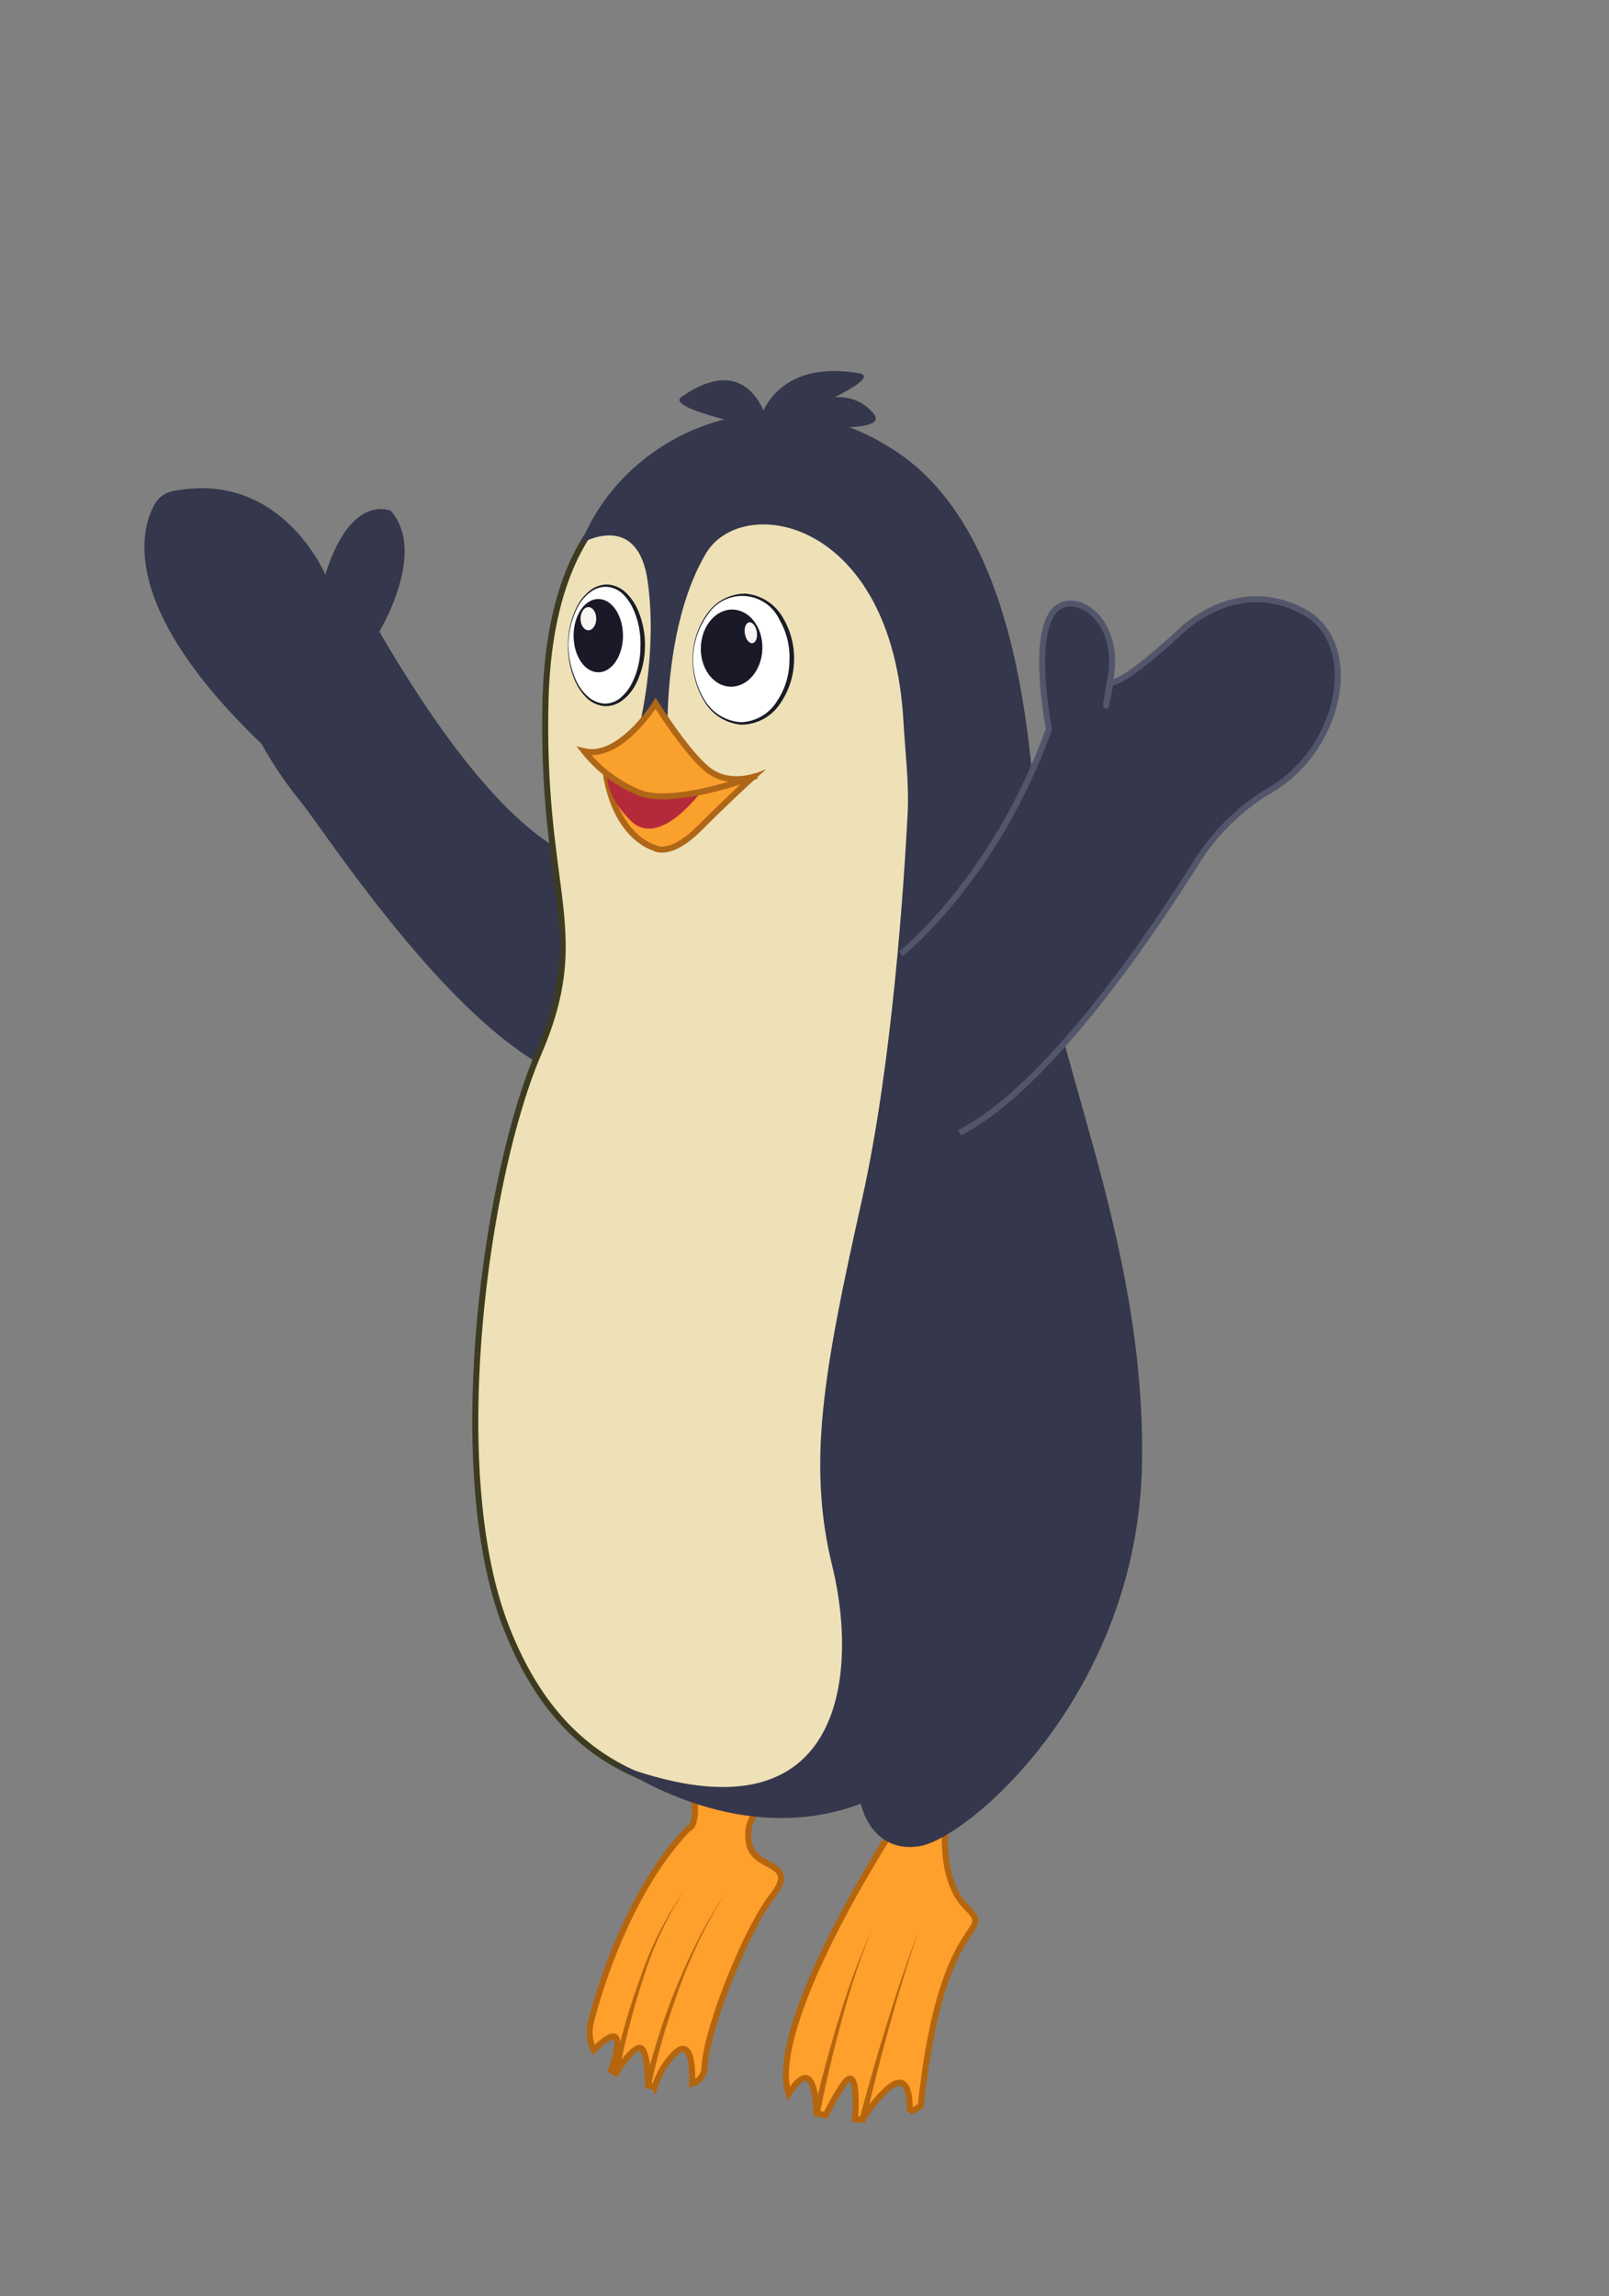 <svg id="Layer_1" data-name="Layer 1" xmlns="http://www.w3.org/2000/svg" viewBox="0 0 266.57 380.24"><rect x="0" y="0" width="266.57" height="380.24" fill="#808080" stroke="none"/><defs><style>.cls-1,.cls-2{fill:#ff9f2c;}.cls-1{stroke:#b5650d;}.cls-1,.cls-11,.cls-5,.cls-6{stroke-miterlimit:10;}.cls-3{fill:#b5650d;}.cls-4,.cls-6{fill:#35374c;}.cls-5{fill:#eee1b7;stroke:#3d3c21;}.cls-6{stroke:#53566b;}.cls-7{fill:#fff;}.cls-8{fill:#1b1b26;}.cls-9{fill:#191928;}.cls-10{fill:#f9f5f2;}.cls-11{fill:#faa02c;stroke:#af6617;}.cls-12{fill:#b52a3b;}</style></defs><path class="cls-1" d="M130.68,346.75c3.58-5.69,4.45-.9,4.61,3.23.52.13,1,.23,1.51.33a46.09,46.09,0,0,1,2.69-4.78c2.33-3.67,2.43,1.26,2.17,5.42.42,0,.83.05,1.23.05a25.22,25.22,0,0,1,3.48-4.42c4.18-4.31,4.4.81,4.32,3.17a7.37,7.37,0,0,0,1.86-1.05c3.53-33,12.53-27.88,7.59-32.82s-3.36-14.82-3.36-14.82c-3.53-5.65-9.35,2.64-9.35,2.64C134.77,324,128.33,340.27,130.68,346.75Z"/><path class="cls-2" d="M142.89,351s4.19-17.29,9.31-31.24"/><path class="cls-3" d="M142.41,350.89q2.09-7.9,4.51-15.69c1.61-5.2,3.34-10.36,5.28-15.44-1.78,5.14-3.35,10.34-4.8,15.58s-2.8,10.5-4,15.78Z"/><path class="cls-2" d="M135.29,350s3.67-18,9.14-30.39"/><path class="cls-3" d="M134.8,349.88q1.78-7.77,4.12-15.38a126.17,126.17,0,0,1,5.51-14.91,124.74,124.74,0,0,0-5,15.05c-1.39,5.1-2.61,10.26-3.62,15.44Z"/><path class="cls-1" d="M101.28,342.86l.19.14.56.36c1.26-2,2.71-3.86,3.75-4.19,1.2-.36,1.53,3,1.58,6.22.36.07.73.14,1.1.19a14.07,14.07,0,0,1,3.32-5.52c2.58-2.47,3,1.67,2.88,5a2.91,2.91,0,0,0,2.06-2.56c.18-6.18,6.89-22.95,11.3-28.59s-3-4.24-3.88-8.47a6.23,6.23,0,0,1,2.11-6.36s-13.58-13.05-11.82-4.76-.35,8.47-.35,8.47c-11.47,11.82-16.24,32.29-16.24,32.29a6.89,6.89,0,0,0,.5,4.41C103.35,334.57,102.63,338.77,101.28,342.86Z"/><path class="cls-2" d="M107.36,345.39s3.72-18.39,12.9-32"/><path class="cls-3" d="M106.87,345.29c.66-2.84,1.46-5.62,2.34-8.38s1.88-5.49,3-8.17,2.31-5.31,3.63-7.89a72.74,72.74,0,0,1,4.45-7.44A73.51,73.51,0,0,0,116,321c-1.24,2.61-2.39,5.25-3.38,8s-1.92,5.44-2.72,8.21-1.51,5.56-2.08,8.36Z"/><path class="cls-2" d="M102,343.36s3.76-19.89,11.34-30.3"/><path class="cls-3" d="M101.54,343.27c.58-2.68,1.26-5.3,2-7.92s1.58-5.21,2.52-7.77a59.4,59.4,0,0,1,7.3-14.52,58.84,58.84,0,0,0-6.83,14.69c-.86,2.56-1.59,5.17-2.27,7.79s-1.26,5.27-1.75,7.92Z"/><path class="cls-4" d="M98.14,142.47s-12.47,1.41-35.29-37.88c0,0,8-13.18,1.88-20,0,0-6.59-3.06-10.83,10.59,0,0-7.29-17.47-25.31-13.83a4.41,4.41,0,0,0-3,2.21C23.17,88,20,100.79,43.32,123.18a67.43,67.43,0,0,0,6.35,9.41c4.23,5.07,26.59,40.23,45.65,46.35S119.08,147.88,98.14,142.47Z"/><path class="cls-5" d="M107.32,80.12s-16.24,4.23-16.95,36.23,7.53,37.89-1.17,58.12-15.53,68.71-5.41,94.82,28.35,27.42,44.11,29.77,26.36-27.65,21.53-45.88S161,166,161,166s11.77-59.53-21.41-85.88A29.49,29.49,0,0,0,107.32,80.12Z"/><path class="cls-4" d="M110.61,119.41s-.24-16.7,6.35-27.76c6-10.07,30.83-5.89,32.72,27.85.29,5.11.95,10.19.69,15.31-.62,11.88-2.56,41.43-7.52,63.66-6.36,28.47-9.18,43.77-4.95,60.94s2.59,47.53-36.47,32.47c0,0,20,14.83,41.18,6.83,0,0,1.65,8.23,9.65,7.05s36.23-25.17,36.94-63.29S173,172.35,172.26,150.71s-1.89-61.18-23.53-75.77S103.08,72.35,96.26,90c0,0,9.41-5.65,11.06,6.35s-1.42,24-1.42,24Z"/><path class="cls-6" d="M149.26,157.94s15.53-12.18,24.53-37.23c0,0-2.65-13.06.17-18.53s11.83-.36,10.06,9.88,0,.88,0,.88,1.06,1.24,11.3-8.12c0,0,9.17-9.7,20.64-3.53,9.75,5.25,6.24,22.49-5.22,29.38a36.61,36.61,0,0,0-12.31,11.78C190,155.92,173.37,180.2,159,187.59"/><ellipse class="cls-7" cx="123.13" cy="109.16" rx="10.81" ry="8.35" transform="translate(11.5 230.06) rotate(-88.84)"/><path class="cls-8" d="M114.83,108.83a12.91,12.91,0,0,0,1.93,7.13,7.54,7.54,0,0,0,6,3.64,7.27,7.27,0,0,0,5.91-3.39,12.2,12.2,0,0,0,2.12-6.74,12.35,12.35,0,0,0-1.67-6.87,6.81,6.81,0,0,0-11.9-.76A12.73,12.73,0,0,0,114.83,108.83Zm-.07,0a12.81,12.81,0,0,1,2.32-7.09,7.73,7.73,0,0,1,6.44-3.43,7.93,7.93,0,0,1,6.16,3.94,13.06,13.06,0,0,1,1.87,7.24,12.85,12.85,0,0,1-2.35,7.1,7.71,7.71,0,0,1-6.45,3.42,7.89,7.89,0,0,1-6.14-4A13,13,0,0,1,114.76,108.83Z"/><ellipse class="cls-9" cx="121.21" cy="107.34" rx="6.39" ry="5.1" transform="translate(9.54 224.57) rotate(-87.92)"/><ellipse class="cls-10" cx="124.39" cy="104.8" rx="1" ry="1.75" transform="translate(-15.63 22.03) rotate(-9.53)"/><ellipse class="cls-7" cx="100.46" cy="106.89" rx="10.01" ry="6.32" transform="translate(-6.99 206.75) rotate(-89.68)"/><path class="cls-8" d="M94.18,106.56a14.32,14.32,0,0,0,1.32,6.26,8.3,8.3,0,0,0,1.89,2.53,4.59,4.59,0,0,0,2.75,1.17,4,4,0,0,0,2.71-1,7.53,7.53,0,0,0,1.84-2.37,13.34,13.34,0,0,0,1.41-6,13.92,13.92,0,0,0-1.09-6.06,8.79,8.79,0,0,0-1.64-2.54,4.45,4.45,0,0,0-2.59-1.35,4.12,4.12,0,0,0-2.85.78,7.16,7.16,0,0,0-2.1,2.34A13.83,13.83,0,0,0,94.18,106.56Zm-.07,0a13.91,13.91,0,0,1,1.56-6.26,7.7,7.7,0,0,1,2.08-2.49,4.47,4.47,0,0,1,3.06-1,4.92,4.92,0,0,1,2.92,1.37,9,9,0,0,1,1.87,2.66,14.55,14.55,0,0,1,1.25,6.34,14,14,0,0,1-1.59,6.27,7.73,7.73,0,0,1-2.09,2.49,4.54,4.54,0,0,1-3.07,1,4.92,4.92,0,0,1-2.91-1.37,8.9,8.9,0,0,1-1.85-2.66A14.42,14.42,0,0,1,94.11,106.56Z"/><ellipse class="cls-9" cx="99.12" cy="105.27" rx="4.09" ry="6.07"/><ellipse class="cls-10" cx="97.48" cy="102.46" rx="1.3" ry="1.92"/><path class="cls-11" d="M124.49,128.91s-3.44,3.09-8.56,8.21-7.58,3.26-7.58,3.26-6.27-1.59-8-12.35l12.44-1.5S119.37,131,124.49,128.91Z"/><path class="cls-12" d="M116.82,130.24s-7.33,10.67-12.36,5.64-3.79-8.82-3.79-8.82Z"/><path class="cls-11" d="M125.37,128.47s-4.41,1.77-7.94-.88-8.82-11.12-8.82-11.12-5.82,9.35-11.82,7.94a22.69,22.69,0,0,0,9.17,6.88C111.79,133.59,125.37,128.47,125.37,128.47Z"/><path class="cls-4" d="M126.32,71s21.36-8.3,15.93-9.2c-14.93-2.49-16.75,8.92-16.75,8.92Z"/><path class="cls-4" d="M127.25,70.19s-2.67-12.65-14.36-4.44c-2.85,2,14.07,5.3,14.07,5.3Z"/><path class="cls-4" d="M127.82,70c-.36,0,11.2-8.46,16.92-1.49C148,72.5,127.82,70,127.82,70Z"/></svg>